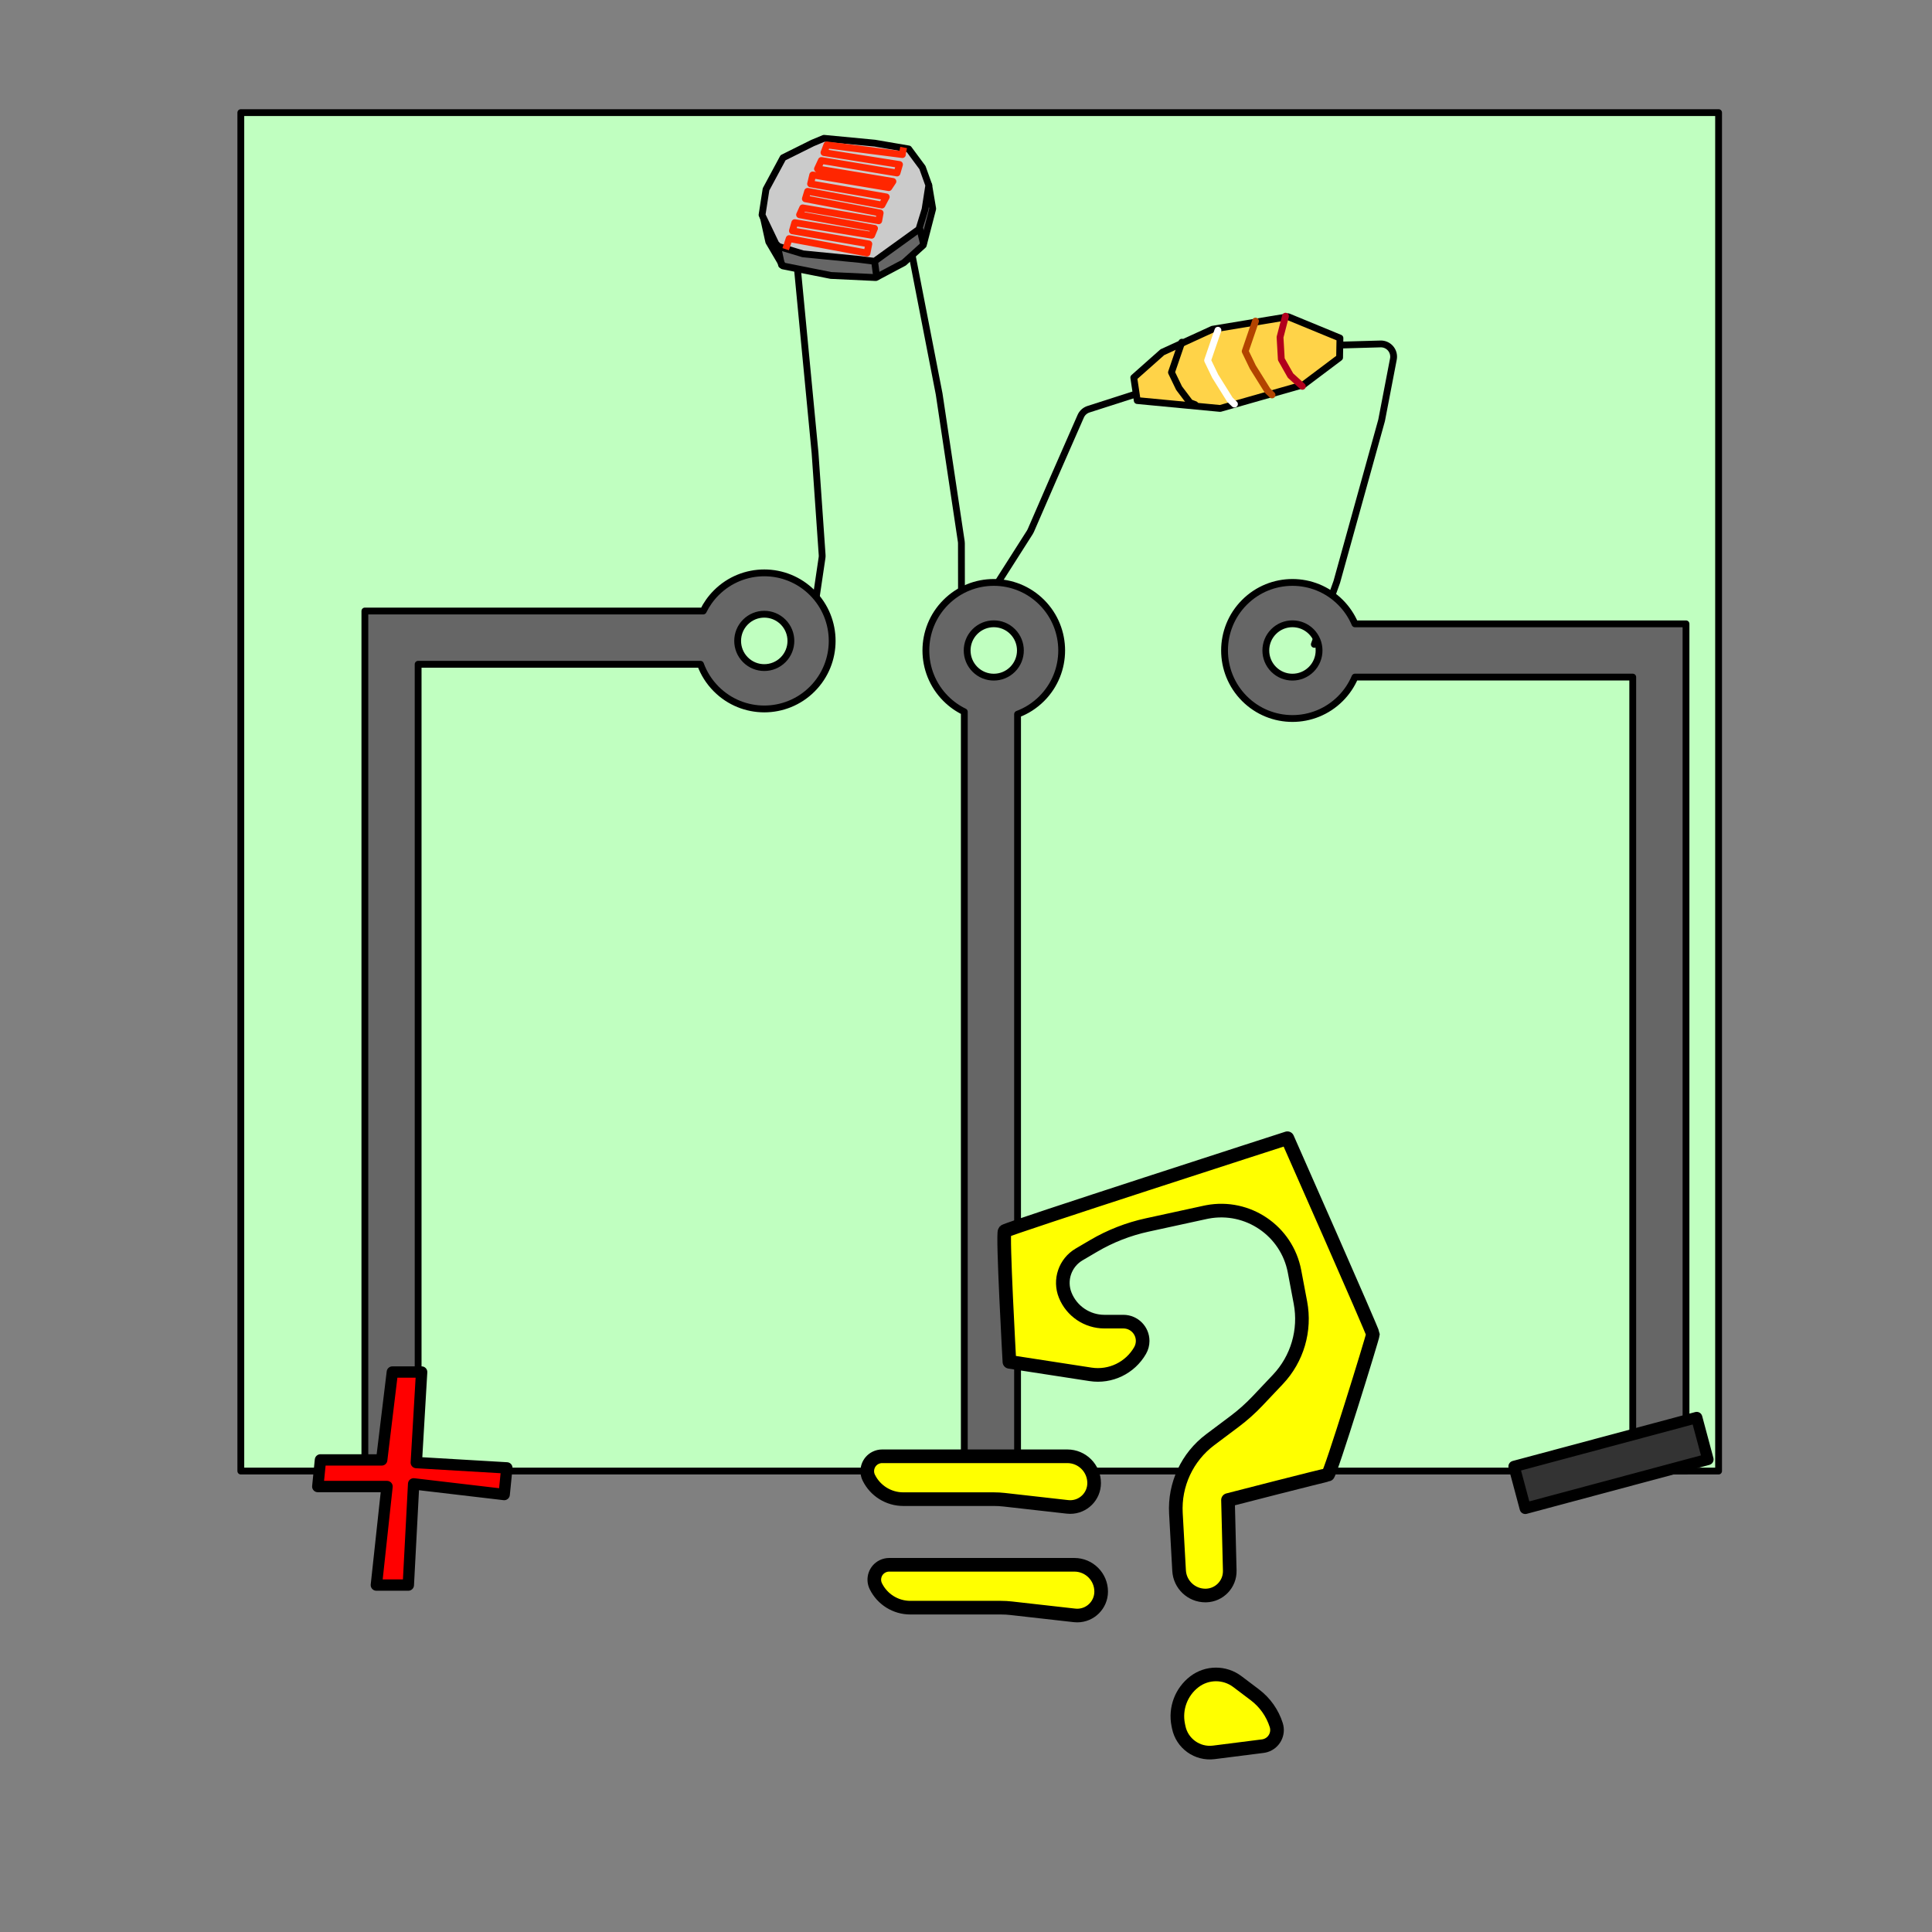 <?xml version="1.0" encoding="UTF-8" standalone="no"?>
<!DOCTYPE svg PUBLIC "-//W3C//DTD SVG 1.1//EN" "http://www.w3.org/Graphics/SVG/1.1/DTD/svg11.dtd">
<svg xmlns:xl="http://www.w3.org/1999/xlink" xmlns:dc="http://purl.org/dc/elements/1.1/" xmlns="http://www.w3.org/2000/svg" version="1.1" viewBox="0 0 850.394 850.394" width="850.394" height="850.394">
  <rect x="0" y="0" width="850.394" height="850.394" fill="#808080" stroke="none"/>
  <defs/>
  <g id="voltage_divider" stroke="none" stroke-dasharray="none" fill="none" stroke-opacity="1" fill-opacity="1">
    <title>voltage divider</title>
    <g id="voltage_divider: Layer 1">
      <title>Layer 1</title>
      <g id="Graphic_52">
        <rect x="106" y="49.568" width="650.458" height="597.932" fill="#c0ffc0"/>
        <rect x="106" y="49.568" width="650.458" height="597.932" stroke="black" stroke-linecap="round" stroke-linejoin="round" stroke-width="3"/>
      </g>
      <g id="Group_82">
        <title>resistor</title>
        <g id="Group_83">
          <title>resistor: Layer 1</title>
          <g id="Group_97">
            <title>Line_9</title>
            <g id="Graphic_98">
              <path d="M 499.979 173.433 L 479.113 180.127 C 477.583 180.618 476.337 181.742 475.692 183.214 L 463.826 210.257 C 463.823 210.263 463.82 210.27 463.817 210.276 L 453.723 233.516 C 453.606 233.786 453.468 234.046 453.31 234.294 L 430.24 270.521" stroke="black" stroke-linecap="round" stroke-linejoin="round" stroke-width="3"/>
            </g>
          </g>
          <g id="Group_95">
            <title>Line_8</title>
            <g id="Graphic_96">
              <path d="M 587.334 151.966 L 607.655 151.389 C 610.75 151.301 613.331 153.739 613.419 156.835 C 613.431 157.244 613.398 157.653 613.32 158.054 L 608.171 184.813 C 608.142 184.961 608.108 185.107 608.068 185.252 L 588.464 255.921 C 588.426 256.056 588.384 256.189 588.337 256.32 L 578.517 283.626" stroke="black" stroke-linecap="round" stroke-linejoin="round" stroke-width="3"/>
            </g>
          </g>
          <g id="Group_92">
            <title>Graphic_11</title>
            <g id="Graphic_94">
              <path d="M 499.045 166.195 L 511.632 155.03 L 533.697 144.913 L 566.988 139.402 L 589.792 148.796 L 589.638 157.396 L 573.765 169.333 L 537.067 179.783 L 500.564 176.314 Z" fill="#ffd348"/>
            </g>
            <g id="Graphic_93">
              <path d="M 499.045 166.195 L 511.632 155.03 L 533.697 144.913 L 566.988 139.402 L 589.792 148.796 L 589.638 157.396 L 573.765 169.333 L 537.067 179.783 L 500.564 176.314 Z" stroke="black" stroke-linecap="round" stroke-linejoin="round" stroke-width="3"/>
            </g>
          </g>
          <g id="Group_90">
            <title>Line_12</title>
            <g id="Graphic_91">
              <path d="M 520.188 150.622 L 515.64 163.914 L 518.979 170.837 L 523.793 177.221 L 526.035 178.083" stroke="black" stroke-linecap="round" stroke-linejoin="round" stroke-width="3"/>
            </g>
          </g>
          <g id="Group_88">
            <title>Line_14</title>
            <g id="Graphic_89">
              <path d="M 536.092 145.35 L 531.544 158.643 L 534.883 165.566 L 541.371 175.956 L 543.365 177.872" stroke="white" stroke-linecap="round" stroke-linejoin="round" stroke-width="3"/>
            </g>
          </g>
          <g id="Group_86">
            <title>Line_15</title>
            <g id="Graphic_87">
              <path d="M 552.632 141.328 L 548.084 154.621 L 551.423 161.544 L 557.912 171.934 L 559.905 173.849" stroke="#b34400" stroke-linecap="round" stroke-linejoin="round" stroke-width="3"/>
            </g>
          </g>
          <g id="Group_84">
            <title>Line_16</title>
            <g id="Graphic_85">
              <path d="M 565.825 139.169 L 563.427 148.408 L 563.985 158.145 L 568.028 165.305 L 573.255 170.057" stroke="#b1001c" stroke-linecap="round" stroke-linejoin="round" stroke-width="3"/>
            </g>
          </g>
        </g>
      </g>
      <g id="Group_61">
        <title>LDR</title>
        <g id="Group_62">
          <title>LDR: Layer 1</title>
          <g id="Group_79">
            <title>Line_9</title>
            <g id="Graphic_80">
              <path d="M 350.638 114.528 L 358.745 199.242 C 358.749 199.285 358.753 199.329 358.756 199.372 L 361.88 244.333 C 361.906 244.698 361.891 245.067 361.837 245.432 L 356.654 280.498" stroke="black" stroke-linecap="round" stroke-linejoin="round" stroke-width="3"/>
            </g>
          </g>
          <g id="Group_77">
            <title>Line_8</title>
            <g id="Graphic_78">
              <path d="M 401.494 112.377 L 413.362 173.348 C 413.375 173.419 413.388 173.49 413.398 173.561 L 423.123 238.385 C 423.16 238.631 423.179 238.879 423.179 239.128 L 423.246 295.861" stroke="black" stroke-linecap="round" stroke-linejoin="round" stroke-width="3"/>
            </g>
          </g>
          <g id="Group_74">
            <title>Graphic_7</title>
            <g id="Graphic_76">
              <path d="M 335.649 94.087 L 338.383 106.437 L 344.612 117.042 L 365.702 121.243 L 385.499 122.175 L 397.855 115.62 L 406.389 107.91 L 410.546 91.882 L 408.794 81.52 L 400.348 78.105 Z" fill="#666"/>
            </g>
            <g id="Graphic_75">
              <path d="M 335.649 94.087 L 338.383 106.437 L 344.612 117.042 L 365.702 121.243 L 385.499 122.175 L 397.855 115.62 L 406.389 107.91 L 410.546 91.882 L 408.794 81.52 L 400.348 78.105 Z" stroke="black" stroke-linecap="round" stroke-linejoin="round" stroke-width="3"/>
            </g>
          </g>
          <g id="Group_71">
            <title>Graphic_6</title>
            <g id="Graphic_73">
              <path d="M 407.173 92.134 L 404.475 100.915 L 384.944 115.013 L 378.402 114.191 L 353.44 111.733 L 341.973 108.266 L 335.424 94.609 L 337.174 83.345 L 344.672 69.425 L 357.683 62.953 L 362.674 60.877 L 385.019 63.007 L 399.962 65.559 L 406.026 73.751 L 408.819 81.532 Z" fill="#cbcbcb"/>
            </g>
            <g id="Graphic_72">
              <path d="M 407.173 92.134 L 404.475 100.915 L 384.944 115.013 L 378.402 114.191 L 353.44 111.733 L 341.973 108.266 L 335.424 94.609 L 337.174 83.345 L 344.672 69.425 L 357.683 62.953 L 362.674 60.877 L 385.019 63.007 L 399.962 65.559 L 406.026 73.751 L 408.819 81.532 Z" stroke="black" stroke-linecap="round" stroke-linejoin="round" stroke-width="3"/>
            </g>
          </g>
          <g id="Group_69">
            <title>Line_5</title>
            <g id="Line_70">
              <line x1="344.009" y1="116.628" x2="342.154" y2="107.899" stroke="black" stroke-linecap="round" stroke-linejoin="round" stroke-width="3"/>
            </g>
          </g>
          <g id="Group_67">
            <title>Line_4</title>
            <g id="Line_68">
              <line x1="385.877" y1="121.885" x2="385.053" y2="115.702" stroke="black" stroke-linecap="round" stroke-linejoin="round" stroke-width="3"/>
            </g>
          </g>
          <g id="Group_65">
            <title>Line_3</title>
            <g id="Line_66">
              <line x1="406.428" y1="107.051" x2="404.918" y2="100.941" stroke="black" stroke-linecap="round" stroke-linejoin="round" stroke-width="3"/>
            </g>
          </g>
          <g id="Group_63">
            <title>Line_2</title>
            <g id="Graphic_64">
              <path d="M 346.299 108.248 L 347.363 105.02 L 381.639 111.384 L 382.423 107.36 L 348.788 101.602 L 349.831 98.001 L 383.665 103.556 L 384.933 100.508 L 351.941 94.526 L 353.309 91.49 L 386.784 97.168 L 387.414 93.742 L 354.49 87.502 L 355.482 84.228 L 388.202 90.255 L 390.097 86.666 L 356.783 80.927 L 357.728 77.01 L 391.223 82.59 L 393.036 79.855 L 359.82 74.328 L 361.526 70.643 L 394.835 76.145 L 395.926 72.406 L 362.687 67.165 L 363.959 63.791 L 397.2 68.049 L 397.208 67.608 L 397.45 66.378" stroke="#ff2600" stroke-linecap="square" stroke-linejoin="round" stroke-width="3"/>
            </g>
          </g>
        </g>
      </g>
      <g id="Graphic_145">
        <path d="M 328.118 290.407 C 323.541 285.82 323.541 278.384 328.118 273.798 C 332.695 269.211 340.115 269.211 344.692 273.798 C 349.269 278.384 349.269 285.82 344.692 290.407 C 340.115 294.993 332.695 294.993 328.118 290.407 M 160.605 277.149 L 160.605 292.385 L 160.605 647.5 L 184.045 647.5 L 184.045 292.385 L 308.328 292.385 C 309.775 296.36 312.09 300.09 315.272 303.279 C 326.943 314.975 345.866 314.975 357.537 303.279 C 369.209 291.584 369.209 272.621 357.537 260.926 C 345.866 249.23 326.943 249.23 315.272 260.926 C 312.87 263.333 310.962 266.049 309.548 268.945 L 160.605 268.945 Z" fill="#666"/>
        <path d="M 328.118 290.407 C 323.541 285.82 323.541 278.384 328.118 273.798 C 332.695 269.211 340.115 269.211 344.692 273.798 C 349.269 278.384 349.269 285.82 344.692 290.407 C 340.115 294.993 332.695 294.993 328.118 290.407 M 160.605 277.149 L 160.605 292.385 L 160.605 647.5 L 184.045 647.5 L 184.045 292.385 L 308.328 292.385 C 309.775 296.36 312.09 300.09 315.272 303.279 C 326.943 314.975 345.866 314.975 357.537 303.279 C 369.209 291.584 369.209 272.621 357.537 260.926 C 345.866 249.23 326.943 249.23 315.272 260.926 C 312.87 263.333 310.962 266.049 309.548 268.945 L 160.605 268.945 Z" stroke="black" stroke-linecap="round" stroke-linejoin="round" stroke-width="3"/>
      </g>
      <g id="Graphic_151">
        <path d="M 560.599 294.616 C 556.022 290.029 556.022 282.593 560.599 278.007 C 565.176 273.42 572.596 273.42 577.173 278.007 C 581.75 282.593 581.75 290.029 577.173 294.616 C 572.596 299.202 565.176 299.202 560.599 294.616 M 596.397 274.591 C 594.941 271.155 592.814 267.937 590.018 265.135 C 578.347 253.439 559.425 253.439 547.753 265.135 C 536.082 276.83 536.082 295.792 547.753 307.488 C 559.425 319.184 578.347 319.184 590.018 307.488 C 592.814 304.686 594.941 301.467 596.397 298.031 L 718.675 298.031 L 718.675 647.5 L 742.115 647.5 L 742.115 298.031 L 742.115 282.795 L 742.115 274.591 Z" fill="#666"/>
        <path d="M 560.599 294.616 C 556.022 290.029 556.022 282.593 560.599 278.007 C 565.176 273.42 572.596 273.42 577.173 278.007 C 581.75 282.593 581.75 290.029 577.173 294.616 C 572.596 299.202 565.176 299.202 560.599 294.616 M 596.397 274.591 C 594.941 271.155 592.814 267.937 590.018 265.135 C 578.347 253.439 559.425 253.439 547.753 265.135 C 536.082 276.83 536.082 295.792 547.753 307.488 C 559.425 319.184 578.347 319.184 590.018 307.488 C 592.814 304.686 594.941 301.467 596.397 298.031 L 718.675 298.031 L 718.675 647.5 L 742.115 647.5 L 742.115 298.031 L 742.115 282.795 L 742.115 274.591 Z" stroke="black" stroke-linecap="round" stroke-linejoin="round" stroke-width="3"/>
      </g>
      <g id="Graphic_146">
        <path d="M 429.136 294.616 C 424.559 290.029 424.559 282.593 429.136 278.007 C 433.713 273.42 441.134 273.42 445.711 278.007 C 450.288 282.593 450.288 290.029 445.711 294.616 C 441.134 299.202 433.713 299.202 429.136 294.616 M 424.452 313.301 L 424.452 647.5 L 447.892 647.5 L 447.892 314.37 C 451.781 312.916 455.429 310.622 458.556 307.488 C 470.227 295.792 470.227 276.83 458.556 265.135 C 446.885 253.439 427.962 253.439 416.291 265.135 C 404.62 276.83 404.62 295.792 416.291 307.488 C 418.737 309.94 421.502 311.877 424.452 313.301 Z" fill="#666"/>
        <path d="M 429.136 294.616 C 424.559 290.029 424.559 282.593 429.136 278.007 C 433.713 273.42 441.134 273.42 445.711 278.007 C 450.288 282.593 450.288 290.029 445.711 294.616 C 441.134 299.202 433.713 299.202 429.136 294.616 M 424.452 313.301 L 424.452 647.5 L 447.892 647.5 L 447.892 314.37 C 451.781 312.916 455.429 310.622 458.556 307.488 C 470.227 295.792 470.227 276.83 458.556 265.135 C 446.885 253.439 427.962 253.439 416.291 265.135 C 404.62 276.83 404.62 295.792 416.291 307.488 C 418.737 309.94 421.502 311.877 424.452 313.301 Z" stroke="black" stroke-linecap="round" stroke-linejoin="round" stroke-width="3"/>
      </g>
      <g id="Graphic_136">
        <path d="M 141.052 642.598 L 168.008 642.598 L 172.696 603.922 L 185.588 603.922 L 183.244 643.77 L 223.092 646.114 L 221.92 657.834 L 182.072 653.146 L 179.728 697.682 L 165.664 697.682 L 170.352 654.318 L 139.88 654.318 Z" fill="red"/>
        <path d="M 141.052 642.598 L 168.008 642.598 L 172.696 603.922 L 185.588 603.922 L 183.244 643.77 L 223.092 646.114 L 221.92 657.834 L 182.072 653.146 L 179.728 697.682 L 165.664 697.682 L 170.352 654.318 L 139.88 654.318 Z" stroke="black" stroke-linecap="round" stroke-linejoin="round" stroke-width="5"/>
      </g>
      <g id="Graphic_137">
        <path d="M 666.443 645.487 L 746.819 623.951 L 751.756 642.375 L 671.38 663.912 Z" fill="#333"/>
        <path d="M 666.443 645.487 L 746.819 623.951 L 751.756 642.375 L 671.38 663.912 Z" stroke="black" stroke-linecap="round" stroke-linejoin="round" stroke-width="5"/>
      </g>
      <g id="Graphic_135">
        <path d="M 444.305 599.432 C 444.305 599.432 441.168 543.027 442.213 541.921 C 443.259 540.815 566.662 501 566.662 501 C 566.662 501 604.31 586.16 604.31 587.266 C 604.31 588.372 585.486 649.201 584.44 649.201 C 583.394 649.201 540.517 660.261 540.517 660.261 L 541.29 691.311 C 541.437 697.224 536.762 702.137 530.848 702.285 C 530.76 702.287 530.671 702.288 530.582 702.288 L 530.582 702.288 C 524.421 702.288 519.334 697.475 518.992 691.324 L 517.59 666.119 C 516.886 653.476 522.546 641.318 532.674 633.717 L 543.447 625.632 C 547.065 622.917 550.446 619.899 553.553 616.612 L 562.478 607.174 C 571.017 598.143 574.706 585.565 572.397 573.353 L 569.799 559.617 C 566.428 541.789 549.242 530.07 531.414 533.442 C 531.119 533.497 530.824 533.557 530.53 533.621 L 504.898 539.202 C 496.626 541.003 488.692 544.106 481.392 548.395 L 474.978 552.163 C 468.773 555.809 466.178 563.453 468.881 570.124 L 468.881 570.124 C 471.726 577.143 478.543 581.736 486.117 581.736 L 494.469 581.736 C 499.155 581.736 502.954 585.536 502.954 590.222 C 502.954 591.708 502.564 593.167 501.823 594.455 L 501.823 594.455 C 497.411 602.121 488.74 606.285 479.999 604.937 Z" fill="yellow"/>
        <path d="M 444.305 599.432 C 444.305 599.432 441.168 543.027 442.213 541.921 C 443.259 540.815 566.662 501 566.662 501 C 566.662 501 604.31 586.16 604.31 587.266 C 604.31 588.372 585.486 649.201 584.44 649.201 C 583.394 649.201 540.517 660.261 540.517 660.261 L 541.29 691.311 C 541.437 697.224 536.762 702.137 530.848 702.285 C 530.76 702.287 530.671 702.288 530.582 702.288 L 530.582 702.288 C 524.421 702.288 519.334 697.475 518.992 691.324 L 517.59 666.119 C 516.886 653.476 522.546 641.318 532.674 633.717 L 543.447 625.632 C 547.065 622.917 550.446 619.899 553.553 616.612 L 562.478 607.174 C 571.017 598.143 574.706 585.565 572.397 573.353 L 569.799 559.617 C 566.428 541.789 549.242 530.07 531.414 533.442 C 531.119 533.497 530.824 533.557 530.53 533.621 L 504.898 539.202 C 496.626 541.003 488.692 544.106 481.392 548.395 L 474.978 552.163 C 468.773 555.809 466.178 563.453 468.881 570.124 L 468.881 570.124 C 471.726 577.143 478.543 581.736 486.117 581.736 L 494.469 581.736 C 499.155 581.736 502.954 585.536 502.954 590.222 C 502.954 591.708 502.564 593.167 501.823 594.455 L 501.823 594.455 C 497.411 602.121 488.74 606.285 479.999 604.937 Z" stroke="black" stroke-linecap="round" stroke-linejoin="round" stroke-width="6"/>
      </g>
      <g id="Graphic_134">
        <path d="M 518.824 760.246 L 518.614 759.212 C 517.166 752.063 519.913 744.713 525.694 740.266 L 525.694 740.266 C 531.274 735.974 539.034 735.941 544.65 740.183 L 552.348 745.998 C 556.796 749.359 560.087 754.021 561.763 759.338 L 561.763 759.338 C 562.951 763.109 560.858 767.128 557.088 768.317 C 556.68 768.445 556.261 768.537 555.837 768.591 L 534.27 771.328 C 527.014 772.249 520.277 767.415 518.824 760.246 Z" fill="yellow"/>
        <path d="M 518.824 760.246 L 518.614 759.212 C 517.166 752.063 519.913 744.713 525.694 740.266 L 525.694 740.266 C 531.274 735.974 539.034 735.941 544.65 740.183 L 552.348 745.998 C 556.796 749.359 560.087 754.021 561.763 759.338 L 561.763 759.338 C 562.951 763.109 560.858 767.128 557.088 768.317 C 556.68 768.445 556.261 768.537 555.837 768.591 L 534.27 771.328 C 527.014 772.249 520.277 767.415 518.824 760.246 Z" stroke="black" stroke-linecap="round" stroke-linejoin="round" stroke-width="6"/>
      </g>
      <g id="Graphic_133">
        <path d="M 388.287 641 L 469.801 641 C 476.315 641 481.596 646.281 481.596 652.796 L 481.596 652.796 C 481.596 658.617 476.877 663.336 471.056 663.336 C 470.661 663.336 470.267 663.314 469.875 663.27 L 441.989 660.125 C 440.501 659.957 439.004 659.873 437.507 659.873 L 397.585 659.873 C 391.144 659.873 385.263 656.214 382.417 650.437 L 382.417 650.437 C 380.819 647.194 382.153 643.271 385.395 641.674 C 386.295 641.231 387.284 641 388.287 641 Z" fill="yellow"/>
        <path d="M 388.287 641 L 469.801 641 C 476.315 641 481.596 646.281 481.596 652.796 L 481.596 652.796 C 481.596 658.617 476.877 663.336 471.056 663.336 C 470.661 663.336 470.267 663.314 469.875 663.27 L 441.989 660.125 C 440.501 659.957 439.004 659.873 437.507 659.873 L 397.585 659.873 C 391.144 659.873 385.263 656.214 382.417 650.437 L 382.417 650.437 C 380.819 647.194 382.153 643.271 385.395 641.674 C 386.295 641.231 387.284 641 388.287 641 Z" stroke="black" stroke-linecap="round" stroke-linejoin="round" stroke-width="6"/>
      </g>
      <g id="Graphic_132">
        <path d="M 391.381 688.762 L 472.894 688.762 C 479.409 688.762 484.69 694.043 484.69 700.558 L 484.69 700.558 C 484.69 706.379 479.971 711.098 474.15 711.098 C 473.755 711.098 473.361 711.076 472.969 711.032 L 445.083 707.887 C 443.594 707.719 442.098 707.635 440.6 707.635 L 400.679 707.635 C 394.238 707.635 388.357 703.976 385.51 698.199 L 385.51 698.199 C 383.913 694.957 385.246 691.033 388.489 689.436 C 389.388 688.993 390.378 688.762 391.381 688.762 Z" fill="yellow"/>
        <path d="M 391.381 688.762 L 472.894 688.762 C 479.409 688.762 484.69 694.043 484.69 700.558 L 484.69 700.558 C 484.69 706.379 479.971 711.098 474.15 711.098 C 473.755 711.098 473.361 711.076 472.969 711.032 L 445.083 707.887 C 443.594 707.719 442.098 707.635 440.6 707.635 L 400.679 707.635 C 394.238 707.635 388.357 703.976 385.51 698.199 L 385.51 698.199 C 383.913 694.957 385.246 691.033 388.489 689.436 C 389.388 688.993 390.378 688.762 391.381 688.762 Z" stroke="black" stroke-linecap="round" stroke-linejoin="round" stroke-width="6"/>
      </g>
    </g>
  </g>
</svg>
